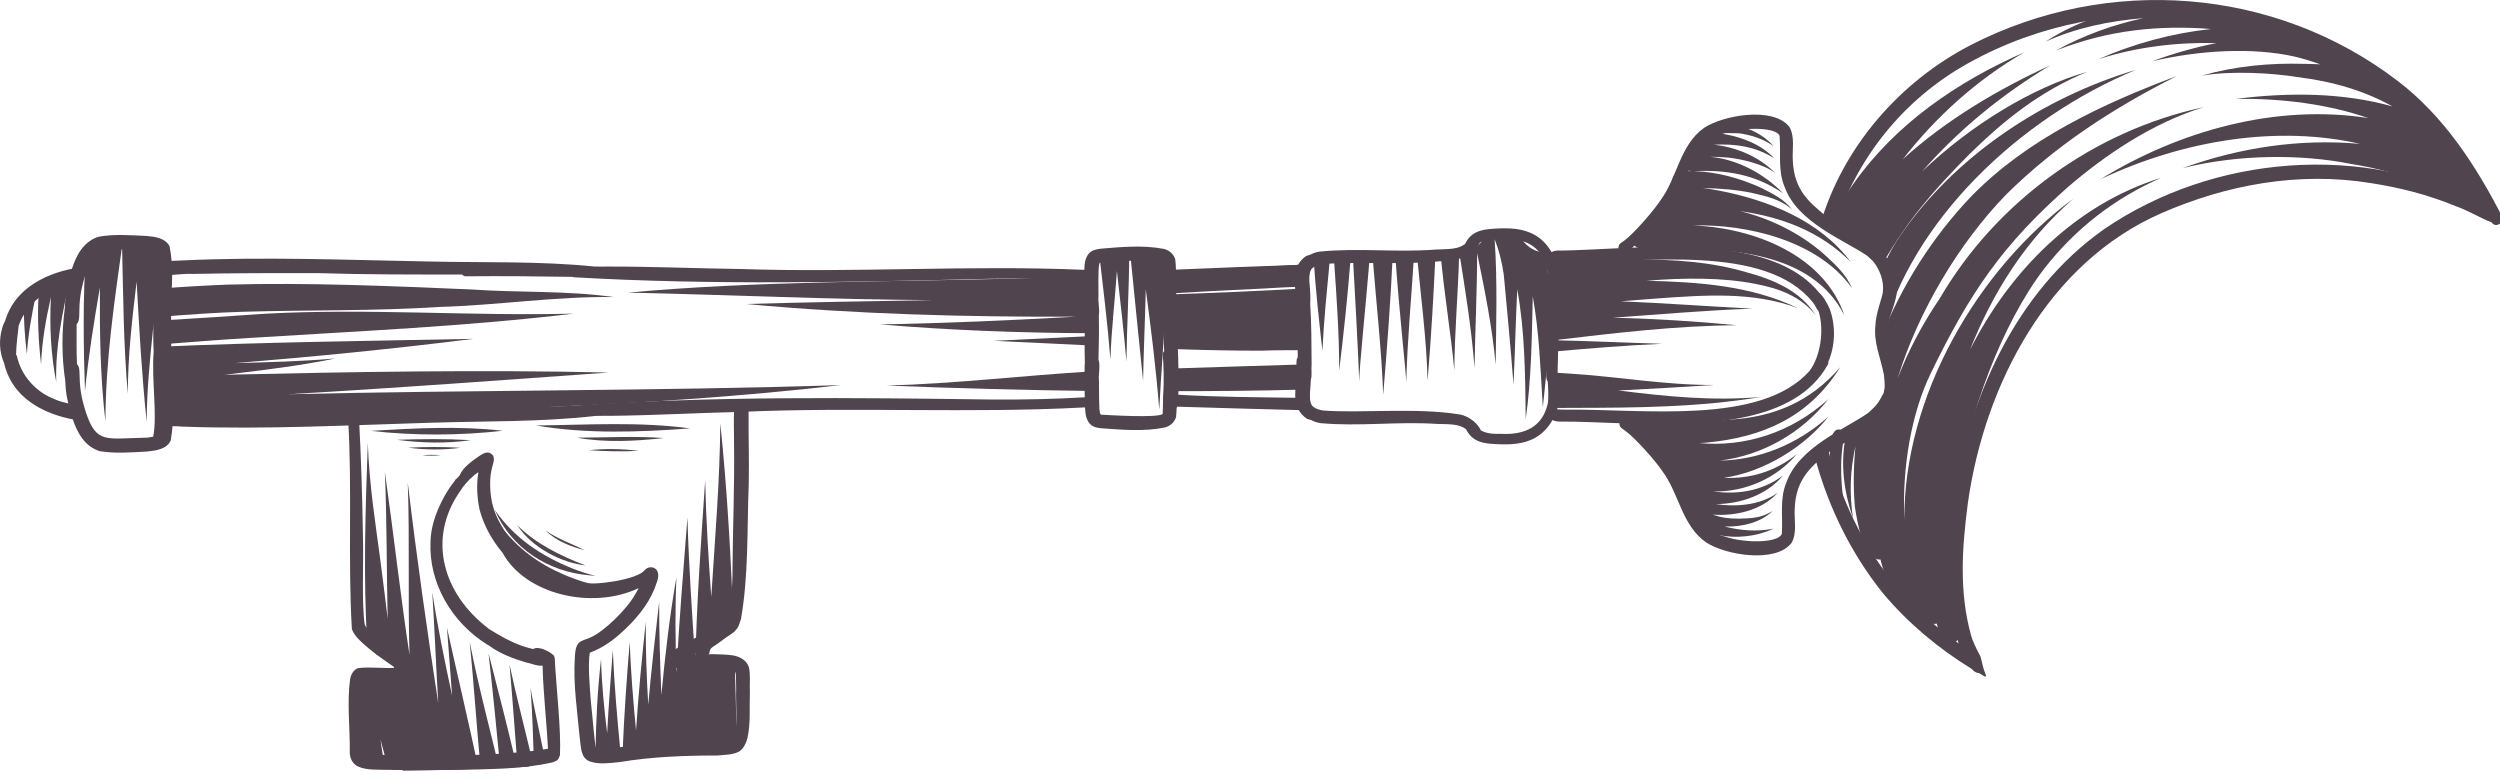 <?xml version="1.0"?>
<svg width="213" height="66" xmlns="http://www.w3.org/2000/svg" xmlns:svg="http://www.w3.org/2000/svg" enable-background="new 0 0 500 500" version="1.1" xml:space="preserve">
 <g class="layer">
  <title>Layer 1</title>
  <g id="OBJECTS">
   <g id="svg_434">
    <path d="m213.16,18.41c-2.23,-4.34 -4.98,-8.56 -8.91,-11.54c-10.46,-7.98 -24.65,-9.02 -36.31,-3.05c-6.09,3.14 -10.94,8.71 -12.86,15.32c0.38,0.18 0.75,0.36 1.11,0.56c1.91,-6.2 5.97,-11.23 11.49,-14.31c12.12,-6.76 27.68,-5.08 37.73,3.97c1.84,1.75 3.53,3.82 4.66,5.67c0.49,0.75 0.91,1.55 1.33,2.34c-10.01,-5.22 -22.81,-4.2 -32.11,2.14c-7.62,5.35 -11.66,14.57 -12.92,23.57c-0.37,2.29 -0.42,4.62 -0.32,6.93c0.06,1.63 0.25,3.29 0.83,4.81c-1.62,-1.15 -2.97,-2.3 -4.35,-3.78c-3.34,-3.57 -5.6,-8.09 -6.81,-12.89c-0.07,0.21 -0.15,0.41 -0.31,0.59c-0.19,0.24 -0.45,0.4 -0.71,0.48c1.14,4.1 3.04,7.97 5.71,11.3c2.13,2.55 4.75,4.74 7.58,6.47c0.14,0.17 0.31,0.3 0.53,0.35c0.02,0 0.04,-0.01 0.06,-0.01c0.17,0.1 0.34,0.2 0.5,0.3c0.06,0.01 0.11,0 0.15,-0.01c-0.05,-0.15 -0.1,-0.29 -0.16,-0.44c-0.11,-0.29 -0.16,-0.59 -0.24,-0.89c-0.03,-0.12 -0.06,-0.25 -0.1,-0.37c-0.37,-0.67 -0.69,-1.39 -0.78,-1.73c-1.03,-3.67 -0.81,-7.37 -0.28,-11.39c1.43,-10.01 6.79,-20.41 16.49,-24.64c5.48,-2.4 11.66,-3.57 17.84,-2.56c2.41,0.38 4.7,0.93 7.27,1.98c1.12,0.4 2.11,1.03 3.03,1.37c0.01,0.03 0.03,0.06 0.05,0.08c0.38,0.4 1.08,-0.14 0.81,-0.62" fill="#50444E" id="svg_435"/>
    <path d="m152.65,46.24c0.48,-0.88 0.2,-1.95 0.26,-2.91c0.08,-1.82 0.71,-2.97 2.22,-4.25c1.57,-1.51 4.9,-2.21 6.04,-4.73c0.2,-0.37 0.34,-0.77 0.4,-1.17c0.29,-1.55 -0.84,-3.34 -0.82,-4.46c-0.16,-1.18 0.68,-2.37 0.86,-3.82c0.04,-0.56 -0.09,-1.12 -0.31,-1.64c0.01,-0.14 -0.04,-0.3 -0.09,-0.43c-1.08,-2.69 -4.57,-3.35 -6.19,-4.88c-1.53,-1.27 -2.17,-2.41 -2.27,-4.23c-0.07,-0.96 0.2,-2.03 -0.29,-2.9c-1.36,-1.77 -5.65,-1.01 -7.28,0.08c-2.06,1.46 -2.27,4.22 -3.7,6.16c-0.54,0.83 -2.24,2.81 -3.1,3.45c-0.17,0.14 -0.43,0.22 -0.47,0.47c-0.02,0.06 -0.02,0.11 -0.01,0.17c-1.81,0.08 -3.5,0.18 -4.92,0.2c-0.25,-0.02 -0.57,0 -0.79,0.13c-0.34,-0.6 -0.82,-1.12 -1.43,-1.46c-1.03,-0.59 -2.24,-0.61 -3.39,-0.54c-0.73,0.04 -1.53,0.12 -2.09,0.65c-0.2,0.2 -0.34,0.42 -0.46,0.66c-0.6,0.44 -1.24,0.43 -2.45,0.47c-3.32,0.27 -6.66,-0.16 -9.96,0.18c-0.32,0.05 -0.57,0.15 -0.8,0.27c-0.17,0.05 -0.35,0.1 -0.39,0.15c-0.26,0.18 -0.47,0.43 -0.63,0.71c-3.46,0.12 -6.91,0.25 -10.36,0.4l-0.04,0c-0.01,-0.3 -0.02,-0.6 -0.06,-0.89c-0.14,-0.45 -0.54,-0.78 -1,-0.88c-1.76,-0.33 -3.59,-0.16 -5.36,-0.01c-0.34,0.05 -0.7,0.11 -0.95,0.36c-0.25,0.25 -0.37,0.62 -0.41,0.97c-0.01,0.14 -0.01,0.27 -0.02,0.4c-0.01,0.02 -0.01,0.05 -0.01,0.07c-9.75,-0.42 -19.51,0.26 -29.25,-0.07c-3.74,-0.05 -7.48,-0.21 -11.21,-0.21c-0.42,0.01 -0.84,0 -1.26,0c-4.69,-0.48 -9.42,-0.32 -14.13,-0.43c-7.01,-0.13 -14.02,-0.42 -21.03,-0.09c-0.29,0.02 -0.58,0.03 -0.88,0.04c-0.04,-0.42 -0.09,-0.83 -0.17,-1.24c-0.36,-0.72 -1.28,-0.83 -2.01,-0.89c-1.34,-0.06 -2.71,-0.17 -4.04,0.07c-1.24,0.39 -1.88,1.51 -2.27,2.73c-2.3,0.46 -4.62,1.66 -5.52,3.94c-0.05,0.16 -0.12,0.33 -0.18,0.51c-0.1,0.19 -0.19,0.39 -0.24,0.6c-0.29,0.97 -0.25,2.06 0.16,2.99c0.06,0.32 0.19,0.64 0.29,0.91c0.92,2.27 3.26,3.44 5.56,3.88c0.41,1.21 1.06,2.33 2.3,2.71c1.34,0.22 2.71,0.1 4.05,0.03c0.72,-0.08 1.64,-0.19 1.99,-0.92c0.08,-0.41 0.12,-0.82 0.16,-1.24c0.29,0.01 0.59,0.01 0.88,0.04c7.01,0.25 14.02,-0.12 21.03,-0.33c4.7,-0.15 9.44,-0.05 14.11,-0.58c0.43,-0.01 0.85,-0.02 1.27,-0.01c3.73,-0.04 7.47,-0.25 11.2,-0.34c9.75,-0.43 19.51,0.15 29.25,-0.38c0,0.03 0,0.05 0.01,0.07c0.01,0.13 0.02,0.27 0.03,0.4c0.04,0.35 0.16,0.71 0.42,0.97c0.25,0.25 0.61,0.31 0.95,0.34c1.78,0.13 3.6,0.29 5.36,-0.06c0.46,-0.1 0.85,-0.44 0.99,-0.89c0.03,-0.26 0.04,-0.53 0.05,-0.79c0.02,-0.03 0.03,-0.06 0.05,-0.1c3.45,0.11 6.9,0.2 10.35,0.29c0.17,0.27 0.38,0.52 0.65,0.7c0.04,0.05 0.21,0.1 0.39,0.14c0.23,0.12 0.48,0.22 0.79,0.27c3.31,0.31 6.65,-0.16 9.97,0.07c1.21,0.03 1.85,0.01 2.45,0.44c0.12,0.24 0.27,0.46 0.47,0.65c0.56,0.53 1.37,0.6 2.1,0.63c1.15,0.06 2.37,0.03 3.38,-0.57c0.6,-0.35 1.08,-0.87 1.42,-1.48c0.22,0.12 0.54,0.14 0.79,0.13c1.42,-0.01 3.11,0.08 4.92,0.14c0,0.06 -0.01,0.11 0.01,0.17c0.05,0.24 0.31,0.33 0.48,0.47c0.87,0.63 2.59,2.59 3.14,3.41c1.45,1.92 1.68,4.68 3.76,6.11c1.64,1.08 5.95,1.8 7.28,0.02m-148.11,-12.28c-1.44,-0.56 -2.75,-1.93 -3.1,-3.64c-0.02,-0.04 -0.05,-0.06 -0.07,-0.09c0.01,-0.83 0.14,-1.75 0.22,-2.47c0.49,-1.43 1.64,-2.56 2.9,-3.07c0.35,-0.19 0.82,-0.31 1.28,-0.44c-0.05,0.23 -0.09,0.45 -0.14,0.66c-0.06,0.45 -0.09,0.91 -0.11,1.36c-0.27,2.04 -0.27,4.14 0.04,6.18c0.02,0.43 0.05,0.86 0.12,1.28c0.04,0.21 0.09,0.43 0.14,0.65c-0.46,-0.12 -0.93,-0.23 -1.28,-0.42m8.51,3.25c-0.28,0.05 -0.62,0.1 -0.61,0.08c-3.44,0.07 -4.21,0.53 -5.11,-2.12c-0.46,-1.43 -0.54,-2.2 -0.56,-3.5c-0.01,-0.18 -0.02,-0.35 -0.11,-0.51c-0.02,-0.05 -0.06,-0.09 -0.1,-0.13c-0.05,-1.11 -0.04,-2.24 -0.03,-3.42c0.04,-0.04 0.09,-0.09 0.11,-0.14c0.08,-0.16 0.1,-0.33 0.11,-0.51c0.01,-1.31 0.07,-2.07 0.51,-3.51c0.88,-2.66 1.66,-2.2 5.1,-2.18c-0.02,-0.02 0.33,0.03 0.6,0.08c0.37,1.67 -0.03,4.52 0.1,6.8c-0.01,0.53 0,1.17 0.03,1.85c0,0 -0.01,0 -0.01,-0.01l0.01,0.01l0,0c-0.19,2.34 0.33,5.43 -0.04,7.21m14.07,-2.07c-3.54,0.03 -7.09,0.09 -10.63,0.04c-0.53,0.05 -1.16,-0.04 -1.75,-0.06c-0.01,-0.71 -0.07,-1.43 -0.14,-2.14c0.01,-2.65 -0.04,-5.38 -0.01,-7.8c0.05,-0.59 0.08,-1.17 0.08,-1.76c0.6,-0.03 1.23,-0.12 1.76,-0.08c3.54,-0.08 7.08,-0.07 10.63,-0.07c4.1,0.13 8.21,0.12 12.31,0.12c0.08,0.09 0.19,0.16 0.34,0.15c3.04,-0.03 6.08,0 9.12,0.05c0,0.01 0.01,0.02 0.01,0.03c11.8,0.69 23.78,0.42 35.63,0.13c2.63,-0.05 5.26,-0.02 7.89,0.11c-0.01,0.83 0,1.67 0.02,2.5c0,0.2 0.01,0.43 0.07,0.63c-0.04,1.31 -0.06,2.62 -0.02,3.92c-0.02,0.15 -0.02,0.3 -0.02,0.43c-0.02,0.83 -0.02,1.67 0.01,2.51c-2.63,0.15 -5.26,0.21 -7.89,0.19c-11.86,-0.16 -23.84,-0.3 -35.63,0.52c0,0 -0.01,0.01 -0.01,0.02c-3.04,0.09 -6.08,0.15 -9.11,0.15c-0.15,-0.01 -0.27,0.06 -0.35,0.16c-4.1,0.04 -8.21,0.07 -12.31,0.25m71.94,0.13c-0.44,0.36 -4.64,0.09 -5.24,0.06c-0.03,-0.02 -0.05,-0.03 -0.06,-0.04c0,0 -0.01,-0.01 -0.01,-0.01c-0.02,-0.06 -0.04,-0.12 -0.05,-0.18c-0.07,-0.4 -0.06,-1.76 -0.07,-2.68c-0.06,-0.46 0.14,-1.3 -0.04,-1.79c0.03,-1.24 0.06,-2.49 0.03,-3.73c0.09,-0.5 -0.08,-1.21 -0.03,-1.63c0,-0.92 -0.03,-2.28 0.05,-2.68c0.01,-0.06 0.02,-0.12 0.04,-0.18c0,0 0.01,-0.01 0.01,-0.01c0.02,-0.01 0.03,-0.02 0.06,-0.04c0.6,-0.04 4.8,-0.35 5.24,0c0.03,0.24 0.04,1.15 0.06,1.62c0.04,0.54 0.06,1.13 0.06,1.69c-0.01,0.4 -0.02,0.8 -0.02,1.2c-0.01,0.22 -0.03,0.43 -0.04,0.61c0.01,0.05 0.02,0.09 0.04,0.13c0.02,0.76 0.06,1.53 0.1,2.3c-0.06,0.06 -0.11,0.14 -0.13,0.24c0.08,0.85 0.13,2.29 0.04,3.5c-0.01,0.47 -0.02,1.38 -0.04,1.62m11.24,-11.66c-0.03,0.7 0.13,1.41 0.16,2.11c0.06,0.51 -0.1,0.52 0.01,1.2c0.02,0.06 0.06,0.09 0.09,0.14c-0.02,1.13 -0.01,2.26 0.01,3.39c-0.03,0.04 -0.06,0.08 -0.08,0.13c-0.1,0.69 0.06,0.69 0.01,1.21c-0.03,0.69 -0.18,1.41 -0.14,2.1c-3.33,-0.05 -6.65,-0.06 -9.97,-0.26c0.09,-2.05 -0.06,-4.09 -0.13,-6.13c-0.01,-0.54 -0.05,-1.07 -0.08,-1.6c0.03,-0.19 0.05,-0.39 0.05,-0.59c-0.03,-0.43 -0.03,-0.87 -0.03,-1.31c3.36,-0.25 6.73,-0.29 10.1,-0.39m17.52,13.35c-0.78,0.03 -1.31,-0.08 -1.67,-0.31c-0.01,-0.02 -0.01,-0.05 -0.02,-0.07c-0.14,-0.26 -0.34,-0.48 -0.56,-0.68c-0.01,-0.01 -0.01,-0.02 -0.02,-0.03c0,0 -0.01,0 -0.02,0c-0.34,-0.28 -0.74,-0.49 -1.18,-0.56c-3.69,-0.61 -8.52,-0.08 -11.68,-0.34c-0.45,-0.1 -0.71,-0.21 -0.89,-0.42c-0.21,-0.36 -0.2,-0.75 -0.13,-1.62c0.02,-0.17 0.02,-0.36 0.03,-0.56c0.13,-0.4 0.02,-0.89 0.07,-1.31c-0.01,-1.72 -0.01,-3.47 -0.12,-5.2c0.03,-0.45 0.01,-0.91 -0.02,-1.3c-0.09,-0.87 -0.1,-1.25 0.11,-1.61c0.17,-0.22 0.43,-0.34 0.88,-0.44c3.16,-0.29 7.99,0.19 11.68,-0.46c0.44,-0.08 0.84,-0.29 1.17,-0.58c0.01,0.01 0.02,0.01 0.02,0.01c0.01,-0.02 0.01,-0.03 0.02,-0.04c0.22,-0.19 0.41,-0.42 0.56,-0.68c0.01,-0.02 0,-0.05 0.01,-0.07c0.36,-0.24 0.89,-0.35 1.67,-0.33c2.08,-0.15 3.58,0.54 4.06,2.49c0.23,0.98 -0.17,3.21 0,4.62c0.02,0.03 0.04,0.06 0.06,0.08c-0.08,1.33 -0.15,2.66 -0.13,4c0.04,0.31 -0.04,0.7 0.15,0.97c0.05,0.76 0.08,1.46 -0.01,1.91c-0.46,1.95 -1.96,2.65 -4.04,2.53m26.65,-11.18c0.18,0.2 0.27,0.52 0.47,0.72c0.52,1.66 0.15,3.89 -0.77,5.11c-4.17,4.66 -14.18,3.21 -20.96,3.29c-0.17,0 -0.36,-0.02 -0.55,-0.02c0.01,-0.03 0.02,-0.06 0.03,-0.09c0.2,-1.04 0.1,-2.1 0.02,-3.17c0.05,-2.93 0.25,-5.87 0.09,-8.81c0.03,-0.19 -0.06,-0.33 -0.2,-0.39c0,-0.01 0,-0.02 -0.01,-0.03c0.19,0 0.39,-0.03 0.55,-0.03c6.96,0.01 17.3,-1.65 21.33,3.42m-7.56,19.92c-1.91,-0.46 -2.55,-2.29 -3.52,-4.57c-1,-1.97 -2.5,-3.68 -4.25,-5.03c6.36,0.18 13.83,-0.09 16.57,-5c0.06,-0.09 0.08,-0.19 0.07,-0.29c0.6,-1.4 0.63,-3.09 0.11,-4.5c-0.2,-0.43 -0.5,-1.03 -0.9,-1.38c-3.2,-3.91 -10.04,-4.07 -15.93,-3.83c1.73,-1.37 3.22,-3.1 4.2,-5.08c0.94,-2.29 1.56,-4.12 3.46,-4.6c1.96,-0.69 5,-0.57 4.91,0.29c0.1,1.41 -0.15,2.87 0.42,4.21c1.09,3.04 5.05,4.51 7.05,5.88c0.22,0.2 0.36,0.33 0.49,0.46c0.55,0.68 0.95,1.66 0.83,2.64c-0.02,0.33 -0.63,1.91 -0.63,2.8c-0.18,1.46 0.45,2.82 0.72,4.22c0.02,0.13 0.1,0.94 0.05,1.16c0.01,-0.06 -0.02,0.19 -0.08,0.43c-0.09,0.12 -0.16,0.26 -0.21,0.38c-0.37,0.64 -0.5,0.74 -1.1,1.29c-1.98,1.39 -5.92,2.91 -6.98,5.96c-0.56,1.34 -0.29,2.81 -0.37,4.21c0.09,0.87 -2.95,1.02 -4.91,0.35" fill="#50444E" id="svg_436"/>
    <path d="m47.13,64.94c0.5,-0.22 0.39,-0.19 0.58,-0.6c0.1,-2.21 -0.31,-5.68 -0.44,-8.11c0.01,-0.13 -0.02,-0.26 -0.08,-0.37c-0.33,-0.35 -1.31,-0.86 -1.76,-0.56c-0.13,-0.03 -0.26,-0.06 -0.36,-0.09c-0.91,-0.24 -1.76,-0.64 -2.73,-1.21c-0.07,-0.05 -0.15,-0.09 -0.23,-0.14c-0.15,-0.09 -0.29,-0.17 -0.45,-0.27c-0.01,0 -0.01,-0.01 -0.02,-0.01c-0.03,-0.02 -0.05,-0.04 -0.06,-0.06c-3.8,-2.9 -5.22,-7.58 -2.4,-11.64c0.24,-0.41 0.74,-1 1.16,-1.33c0.02,-0.01 0.02,-0.03 0.03,-0.05c0.12,-0.09 0.25,-0.18 0.39,-0.27c-0.18,1.05 -0.12,2.15 0.1,3.19c0.36,1.36 1.06,2.61 1.96,3.68c1.94,3.55 7.61,4.89 11.59,3.01c-0.07,0.15 -0.16,0.3 -0.27,0.49c-0.71,1.31 -2.72,3.24 -3.81,3.7c-0.33,0.18 -0.74,0.21 -1.02,0.48c-0.28,0.32 -0.3,0.76 -0.33,1.17c-0.16,2.33 0.21,4.66 0.42,6.98c0.11,0.71 0.06,1.7 0.9,1.96c0.8,0.26 1.67,0.12 2.5,0.04c2.75,-0.46 5.55,-0.56 8.34,-0.56c0.62,-0.07 1.31,-0.04 1.87,-0.36c0.37,-0.26 0.55,-0.7 0.67,-1.11c0.29,-1.29 0.16,-2.64 0.21,-3.96c-0.04,-0.68 0.07,-1.4 -0.08,-2.07c-0.17,-0.59 -0.73,-0.9 -1.3,-1.02c-1.1,-0.16 -2.21,-0.1 -3.33,-0.1c1.15,-0.61 2.35,-1.13 3.38,-1.92c0.41,-0.45 0.35,-0.45 0.57,-1.08c0.66,-3.77 0.51,-7.62 0.66,-11.43c0.05,-2.11 -0.03,-4.23 -0.01,-6.34c0.01,-0.23 -0.02,-0.47 -0.2,-0.63c-0.33,-0.31 -0.93,-0.13 -1.01,0.32c-0.09,1.05 -0.02,2.1 -0.03,3.14c0.05,3.52 -0.1,7.05 -0.13,10.57c0.03,1.74 -0.25,4.07 -0.41,4.4c-0.82,0.65 -2.91,1.58 -4.24,2.4c-0.72,0.4 -1.39,1.31 -0.28,1.7c1.51,0.27 3.77,0 4.72,0.18c0.08,0.02 0.21,0.06 0.27,0.08c0.06,0.03 0.1,0.05 0.12,0.06c0.15,0.16 0.11,0.49 0.13,1.45c-0.04,1.5 0.15,3.03 -0.16,4.12c0,0 0,0 0,0c-0.02,0.04 -0.03,0.08 -0.05,0.11c-0.02,0.06 -0.07,0.14 -0.1,0.2c-0.02,0.02 -0.03,0.04 -0.05,0.05c0,0 0,0 0,0c-2.58,0 -5.18,-0.02 -7.75,0.29c-1.27,0.15 -3.02,0.5 -3.83,0.31c-0.14,-0.5 -0.28,-2.55 -0.43,-3.86c-0.11,-1.4 -0.27,-3.27 -0.1,-4.26c0.02,-0.01 0.05,-0.02 0.08,-0.03c1,-0.38 1.88,-1 2.66,-1.72c1.15,-1.04 2.18,-2.25 2.77,-3.69c0.15,-0.45 0.41,-0.92 0.29,-1.4c-0.13,-0.47 -0.71,-0.56 -1.03,-0.28c-0.02,0.02 -0.05,0.05 -0.11,0.1c-0.4,0.52 -2.04,0.88 -2.93,0.99c-2.12,0.34 -3.9,0.02 -5.51,-0.72c-0.45,-0.19 -0.97,-0.58 -1.44,-1.02c-0.03,-0.29 -0.28,-0.59 -0.55,-0.78c-0.13,-0.12 -0.22,-0.21 -0.3,-0.29c-0.02,-0.02 -0.03,-0.03 -0.04,-0.05c-0.33,-0.33 -0.46,-0.49 -0.77,-0.91c-1.19,-1.75 -1.67,-2.9 -1.6,-5c0.02,-0.29 0.04,-0.5 0.18,-1.07c0.11,-0.38 0.29,-0.89 -0.16,-1.11c0,-0.01 0,-0.01 0,-0.01c-0.04,-0.02 -0.08,-0.04 -0.13,-0.05c-0.35,-0.07 -0.64,0.17 -0.91,0.34c-0.59,0.42 -1.32,0.92 -1.59,1.6c-0.08,0.09 -0.16,0.17 -0.24,0.26c-0.09,0.05 -0.15,0.12 -0.19,0.22c-0.44,0.54 -0.81,1.15 -1.12,1.78c-0.52,1.05 -0.9,2.18 -0.93,3.36c-0.17,3.55 1.82,6.9 4.79,8.76c0.09,0.04 0.17,0.1 0.26,0.16c0.91,0.66 2.02,1.07 3.09,1.39c0.42,0.07 0.97,0.34 1.41,0.27c0,0.06 0,0.11 0,0.17c0.06,2.13 0.38,5.19 0.46,6.91c-0.18,0.03 -0.36,0.06 -0.54,0.09c-3.76,0.57 -12.47,0.68 -15.11,0.3c-0.05,-0.22 -0.33,-4.69 -0.08,-6.18c1.36,0.01 2.74,0.25 4.07,-0.09c0.6,-0.21 0.58,-0.66 0.42,-0.93c-1.32,-1.2 -4.03,-2.98 -4.37,-3.74c-0.29,-1.89 -0.08,-5.25 -0.16,-7.7c-0.05,-3.3 -0.16,-6.6 -0.33,-9.89c-0.02,-0.58 -0.97,-0.57 -0.93,0.04c0.36,5.95 -0.03,11.97 0.32,17.9c0.13,0.38 0.39,0.69 0.67,0.97c0.97,0.94 2.12,1.71 3.03,2.34c-1.05,0.06 -2.12,-0.1 -3.16,0.02c-0.4,0.13 -0.61,0.54 -0.69,0.94c-0.28,2.06 0,4.16 -0.03,6.23c0,0.49 0.22,0.97 0.67,1.2c0.78,0.36 1.67,0.27 2.51,0.3c2.09,0.05 4.17,0.01 6.26,0c2.63,-0.07 5.32,-0.05 7.89,-0.65" fill="#50444E" id="svg_437"/>
    <path d="m167.84,29.81c1.9,-4.79 4.68,-9.31 8.82,-12.89c-8.2,6.04 -14.47,16.87 -14.41,27.38c-0.21,-4.6 0.65,-9.2 2.25,-12.49c3.33,-6.88 6.12,-10.95 11.65,-15.84c3.14,-2.71 7.2,-5.49 11.61,-6.84c-9.33,1.99 -17.7,8.07 -22.5,16.31c-1.45,2.13 -2.66,4.41 -3.58,6.79c1.73,-5.62 5.19,-11.5 9.27,-15.68c4.17,-4.12 9.01,-7.3 14.51,-10.07c-6.33,2.37 -12.72,5.35 -17.51,10.25c-3.27,3.43 -5.92,7.57 -7.68,12.04c2.57,-9.96 11.76,-18.7 21.71,-22.82c-7.93,2.37 -15.38,7.31 -20.11,14.16c-0.53,0.77 -0.96,1.59 -1.34,2.43c1.16,1.9 0.78,3.94 -0.48,5.53c-0.06,0.22 -0.15,0.43 -0.23,0.64c0.89,0.94 1.12,2.32 0.86,3.59c0.08,0.99 -0.02,1.93 -0.64,2.89c-0.44,0.68 -1.02,1.2 -1.67,1.56c-0.03,-0.38 -0.52,-0.63 -0.82,-0.32c-0.21,0.22 -0.25,0.54 -0.31,0.82c-0.45,2.29 -0.13,4.71 0.64,6.9c-0.34,-2.14 -0.23,-4.14 0.2,-6.12c-0.16,1.7 -0.19,3.4 -0.05,5.1c0.16,1.11 0.72,4.67 2.19,4.54c0.01,0.06 0.02,0.12 0.04,0.18c0.34,1.37 1.03,2.61 1.88,3.73c0.36,0.57 1.01,1.19 1.62,1c0.25,0.46 0.79,0.67 1.25,0.55c0.09,0.34 0.17,0.69 0.28,1.03c0.11,0.55 0.76,0.86 1.26,0.57c0.32,-0.19 0.48,-0.6 0.38,-0.96c-0.15,-0.81 -0.13,-0.75 -0.19,-1.78c-0.18,-3.67 -0.09,-7.36 0.32,-11.02c0.54,-5.4 3.5,-13.4 7.13,-18.11c2.67,-3.41 5.96,-5.95 9.93,-7.71c-7.26,2.25 -12.9,7.95 -16.28,14.66" fill="#50444E" id="svg_438"/>
    <path d="m163.78,14.59c3.06,-3.48 6.68,-6.48 10.9,-9.02c-4.33,1.98 -8.85,4.62 -12.55,7.99c2.78,-3.57 6.24,-6.73 10.33,-9.1c-5.69,2.5 -10.99,6.11 -14.59,11.26c-0.83,1.18 -1.59,2.43 -2.24,3.74c0.32,0.2 0.64,0.42 0.95,0.63c0.16,0.02 0.31,0.07 0.47,0.12c1.23,0.23 2.39,0.87 3.14,1.83c0.09,0.12 0.16,0.23 0.24,0.35c2.15,-3.63 4.05,-5.91 7.36,-9.25c3.01,-2.95 6.03,-5.36 10.03,-7.02c-4.69,1.35 -9.85,4.49 -14.04,8.47" fill="#50444E" id="svg_439"/>
    <path d="m210.11,17.36c0.58,0.14 1.23,0.31 1.84,0.55c-0.01,-0.06 -0.02,-0.11 -0.04,-0.17c-0.16,-0.52 -0.31,-1.05 -0.47,-1.58c-0.53,-0.78 -1.06,-1.57 -1.54,-2.39c-0.22,-0.38 -0.44,-0.77 -0.65,-1.16c-0.76,-0.9 -1.54,-1.78 -2.35,-2.63c-1.42,-1.26 -2.9,-2.46 -4.43,-3.6c-0.46,-0.34 -0.92,-0.67 -1.37,-1c-0.83,-0.51 -1.66,-1.04 -2.45,-1.61c-1.4,-0.53 -2.82,-1.01 -4.23,-1.51c-0.68,-0.25 -1.36,-0.5 -2.03,-0.77c-0.42,-0.1 -0.83,-0.19 -1.25,-0.29c-0.57,-0.14 -1.13,-0.28 -1.7,-0.42c-0.07,-0.02 -0.15,-0.03 -0.22,-0.05c-1.06,-0.17 -2.11,-0.33 -3.17,-0.47c-0.39,-0.05 -0.78,-0.1 -1.17,-0.15c-3.93,0.4 -7.75,1.55 -10.6,3.44c2.59,-1.18 5.44,-1.77 8.32,-2c-2.6,0.56 -5.11,1.47 -7.44,2.76c4.48,-1.78 8.84,-2.18 13.22,-1.84c-3.34,0.36 -6.63,1.26 -9.61,2.58c3.24,-1.05 6.67,-1.46 10.07,-1.38c-1.87,0.37 -3.71,0.9 -5.48,1.55c3.99,-0.94 8.53,-1.21 12.14,-0.4c0.76,0.18 1.48,0.41 2.19,0.66c-0.45,-0.02 -0.9,-0.04 -1.35,-0.04c-2.95,-0.09 -5.93,0.19 -8.78,1.01c2.59,-0.45 6.1,-0.22 8.13,0.11c3.2,0.39 5.82,1.21 8.16,2.51c-4.28,-1.21 -8.96,-1.2 -13.32,-0.65c3.96,-0.04 7.79,0.45 11.25,1.64c-7.86,-1.23 -16.09,1.07 -22.8,5.2c7.2,-3.39 15.17,-4.59 22.11,-3c-5.12,-0.47 -10.28,0.31 -15.12,2.06c4.79,-1.19 10.11,-1.2 14.36,-0.35c3.55,0.57 6.57,1.64 9.12,3.24c0.22,0.05 0.44,0.09 0.66,0.15" fill="#50444E" id="svg_440"/>
    <path d="m157.16,37.08c0.01,-0.39 -0.49,-0.65 -0.79,-0.39c-0.31,0.28 -0.35,0.76 -0.42,1.15c-0.23,2.16 0.57,4.27 1.34,6.25c-0.45,-2.38 -0.62,-4.91 -0.13,-7.01" fill="#50444E" id="svg_441"/>
    <path d="m99.3,25.1c0.01,-0.03 0.01,-0.05 0.01,-0.08c2.66,-0.15 5.33,-0.3 8,-0.42c1.39,-0.09 2.78,-0.15 4.18,-0.2c0.02,-0.63 0.07,-1.27 0.17,-1.9c-4.12,0.23 -8.24,0.49 -12.37,0.72c-0.01,-0.62 -0.05,-1.23 -0.09,-1.84c-0.54,0.04 -1.07,0.07 -1.61,0.1c-0.43,0.03 -0.87,0.06 -1.3,0.07c0.35,3.63 0.74,7.25 1.1,10.88c0.05,-2.6 0.17,-5.19 0.23,-7.78c0.44,3.33 0.84,6.42 1.15,10.25c0.14,-3.09 0.45,-6.21 0.52,-9.32c0.06,0.79 0.11,1.58 0.14,2.37c0.02,0.58 0.04,1.18 0.04,1.77c2.65,0.1 5.3,0.16 7.96,0.16c1.31,-0.05 2.64,-0.04 3.98,-0.05c0.01,-0.35 0.02,-0.7 0.04,-1.05c0.03,-0.56 0.07,-1.12 0.11,-1.69c-0.05,-0.85 -0.09,-1.7 -0.07,-2.53c-4.06,0.23 -8.12,0.4 -12.19,0.54" fill="#50444E" id="svg_442"/>
    <path d="m94.6,21.47c-0.1,-0.01 -0.2,-0.03 -0.29,-0.05c0.31,0.02 0.28,0.02 -0.07,-0.03c-0.2,-0.02 -0.43,-0.06 -0.63,-0.13c0.36,3.13 0.75,6.25 1,9.39c0.07,-2.49 0.38,-5.03 0.55,-7.56c0.29,2.57 0.59,5.14 0.81,7.71c0.04,-3.07 0.23,-6.16 0.24,-9.24c-0.54,0.01 -1.08,0 -1.61,-0.09" fill="#50444E" id="svg_443"/>
    <path d="m93.04,29.02c-0.01,-0.13 -0.01,-0.26 -0.02,-0.39c-2.79,0.14 -5.58,0.27 -8.37,0.41c2.8,0.12 5.59,0.27 8.38,0.4c0,-0.14 0.01,-0.28 0.01,-0.42" fill="#50444E" id="svg_444"/>
    <path d="m93.02,28.39c-0.03,-0.91 -0.07,-1.83 -0.12,-2.74c-0.04,-0.71 -0.03,-1.42 -0.02,-2.12c-2.12,0.08 -4.25,0.16 -6.38,0.2c-11.01,0.3 -22.03,0.2 -33.01,1.2c8.66,0.19 17.31,0.59 25.97,0.64c-5.31,0.09 -10.62,0.18 -15.92,0.33c9.37,0.87 18.77,1.12 28.17,1.08c-5.58,0.31 -11.16,0.56 -16.74,0.66c6,0.5 12.03,0.73 18.05,0.75" fill="#50444E" id="svg_445"/>
    <path d="m93.04,32.34c0,-0.23 0,-0.47 0,-0.7c-5.83,0.35 -11.64,1.05 -17.48,1.21c5.81,0.23 11.62,0.39 17.42,0.46c0.03,-0.33 0.05,-0.66 0.06,-0.97" fill="#50444E" id="svg_446"/>
    <path d="m111.36,31.04c-3.97,0.11 -7.95,0.25 -11.92,0.37c-0.03,0.64 -0.09,1.28 -0.18,1.92c3.98,0 7.96,-0.03 11.93,-0.14c0.06,0 0.11,0 0.16,-0.01c-0.01,-0.03 -0.02,-0.07 -0.02,-0.11c0,-0.68 0.01,-1.35 0.03,-2.03" fill="#50444E" id="svg_447"/>
    <path d="m137.88,33.27c2.72,-0.14 5.43,-0.29 8.14,-0.47c-4.16,0.02 -8.27,-0.73 -12.42,-0.98c-0.44,-0.02 -0.87,-0.05 -1.31,-0.08c-0.06,1.02 -0.2,2.05 -0.31,3.02c0.72,-0.01 1.45,-0.01 2.16,-0.01c5.32,-0.01 10.65,-0.05 15.9,-0.93c-4.19,0.37 -8.17,-0.06 -12.16,-0.55" fill="#50444E" id="svg_448"/>
    <path d="m149.58,24.19c1.97,0.38 3.83,1.04 5.11,2.66c-1.28,-2.06 -3.63,-3.05 -5.88,-3.65c-3.07,-0.91 -6.26,-1.1 -9.44,-1.09c-2.42,-0.13 -4.83,-0.15 -7.25,-0.07c0.42,2.16 0.16,4.39 -0.01,6.59c0.1,0.43 0.16,0.88 0.19,1.33c3.1,-0.28 6.2,-0.53 9.31,-0.67c-3.07,-0.09 -6.15,-0.24 -9.23,-0.3c5.18,-0.61 10.36,-1.24 15.59,-1.28c-3.5,-0.34 -7.02,-0.56 -10.54,-0.64c3.96,-0.28 7.92,-0.64 11.89,-0.77c-3.74,-0.2 -7.48,-0.47 -11.22,-0.63c1.02,-0.08 2.04,-0.16 3.06,-0.24c4.02,-0.28 8.2,-0.62 12.03,0.83c-4.02,-1.94 -8.48,-2.23 -12.91,-2.34c3.16,-0.26 6.48,-0.29 9.3,0.27" fill="#50444E" id="svg_449"/>
    <path d="m40.13,24.66c-6.92,-0.29 -13.86,-0.6 -20.79,-0.41c-1.96,0.08 -3.92,0.2 -5.88,0.33c0.03,0.8 0.02,1.61 0,2.43c2.44,-0.2 4.89,-0.38 7.33,-0.45c5.56,-0.16 11.12,-0.05 16.68,-0.41c4.94,-0.14 9.87,-0.91 14.81,-0.84c-4.02,-0.57 -8.1,-0.36 -12.15,-0.65" fill="#50444E" id="svg_450"/>
    <path d="m22.6,26.73c-3.03,0.22 -6.09,0.4 -9.15,0.59c-0.02,0.68 -0.03,1.36 -0.03,2.04c2.64,-0.21 5.27,-0.41 7.91,-0.57c9.2,-0.58 18.41,-0.98 27.56,-2.07c-8.76,0.23 -17.53,-0.47 -26.29,0.01" fill="#50444E" id="svg_451"/>
    <path d="m24.52,33.59c9.12,-0.52 18.24,-1.2 27.35,-1.85c-10.91,-0.25 -21.82,-0.06 -32.73,0.19c3.16,-0.38 6.33,-0.75 9.45,-1.39c-2.85,0.25 -5.72,0.32 -8.58,0.4c6.78,-0.55 13.56,-1.22 20.32,-2.07c-8.97,0.18 -17.95,0.28 -26.91,0.68c0.01,0.62 0.03,1.24 0.08,1.85c0.15,1.59 0.19,3.07 -0.05,4.39c2.15,-0.06 4.3,-0.13 6.46,-0.2c17.25,-0.63 34.56,-0.78 51.73,-2.78c-15.7,0.51 -31.42,0.41 -47.12,0.78" fill="#50444E" id="svg_452"/>
    <path d="m111.92,22.06c0.17,2.62 0.46,5.24 0.75,7.82c0.12,-2.56 0.38,-5.1 0.62,-7.65c-0.5,0.05 -0.96,0.01 -1.37,-0.17" fill="#50444E" id="svg_453"/>
    <path d="m115.07,21.92c-0.47,0.08 -0.94,0.17 -1.41,0.26c0.22,3.13 0.44,6.26 0.44,9.39c0.39,-3.21 0.73,-6.43 0.98,-9.65c0,0 0,0 -0.01,0" fill="#50444E" id="svg_454"/>
    <path d="m118.86,21.53c0.36,5.23 0.96,10.4 0.95,11.06c0.1,-3.72 0.46,-7.45 0.69,-11.19c-0.55,0.04 -1.09,0.09 -1.64,0.13" fill="#50444E" id="svg_455"/>
    <path d="m117.54,21.63c-0.21,0.01 -0.41,0.04 -0.61,0.06c0.31,3.98 0.77,7.97 0.92,11.94c0.33,-4.02 0.64,-8.06 0.82,-12.09c-0.38,0.03 -0.76,0.05 -1.13,0.09" fill="#50444E" id="svg_456"/>
    <path d="m120.7,21.39c0.32,3.69 0.84,7.37 0.93,11.04c0.31,-3.7 0.52,-7.41 0.69,-11.11c-0.54,0.05 -1.1,0.05 -1.62,0.07" fill="#50444E" id="svg_457"/>
    <path d="m131.99,24.54c-0.06,-1 -0.17,-2.03 -0.44,-3c-0.49,-0.08 -0.9,-0.22 -1.33,-0.55c-0.46,-0.36 -0.75,-0.83 -0.88,-1.37c-0.06,0 -0.12,-0.01 -0.18,-0.01c-0.79,0.48 -1.72,0.34 -2.61,0.31c-0.02,0.06 -0.04,0.13 -0.08,0.19c-0.09,0.29 -0.25,0.53 -0.48,0.75c-0.29,0.28 -0.63,0.48 -1.02,0.59c-0.06,0.03 -0.14,0.03 -0.21,0.04c-0.04,0.02 -0.07,0.03 -0.1,0.04c-0.02,0 -0.04,0.01 -0.06,0.01c-0.09,0.02 -0.17,0.03 -0.26,0.04c0.48,3.05 1.01,6.21 1.29,9.76c0.05,-3.25 0.22,-6.52 0.22,-9.77c0.65,3.16 1.29,6.32 1.58,9.5c0.04,-3.56 0.16,-7.14 -0.09,-10.69c0.35,0.88 0.6,1.81 0.78,3.01c0.21,2.22 0.61,6.46 0.83,9.38c0.13,-2.71 0.18,-5.41 0.32,-8.12c0.64,3.49 0.68,7.23 0.72,11.06c0.49,-3.46 0.52,-6.97 0.6,-10.46c0.55,3.05 0.65,6.09 0.86,9.46c0.36,-3.37 0.7,-6.77 0.54,-10.17" fill="#50444E" id="svg_458"/>
    <path d="m123.71,21.64c-0.35,0 -0.69,-0.09 -1,-0.25c0,0.06 0.01,0.12 0.02,0.17c0.32,3.53 0.85,6.58 1.18,9.98c0.02,-3.32 0.33,-6.64 0.41,-9.96c-0.2,0.03 -0.4,0.06 -0.61,0.06" fill="#50444E" id="svg_459"/>
    <path d="m116.11,21.78c-0.07,0 -0.27,0.03 -0.34,0.04c-0.17,0.02 -0.33,0.05 -0.5,0.08c0.19,3.54 0.4,7.09 0.54,10.63c-0.01,-1.21 0.5,-5.86 0.91,-10.82c-0.2,0.02 -0.41,0.04 -0.61,0.07" fill="#50444E" id="svg_460"/>
    <path d="m7.32,21.48c-0.01,0.06 -0.01,0.13 -0.01,0.2c0,0.02 0,0.04 0,0.06c0,0.03 -0.01,0.05 -0.01,0.09c-0.24,3.82 -0.19,7.66 -0.06,11.5c0.29,-2.95 0.76,-5.88 1.27,-8.83c-0.02,3.8 0.03,7.62 0.47,11.4c0.03,-5.29 0.75,-10.08 1.42,-14.92c0.1,4.19 0.12,8.39 0.49,12.58c0,-3.2 0.37,-6.39 0.75,-9.57c0.22,3.99 0.44,7.99 0.86,11.96c0.01,-5.2 1.01,-10.4 1.17,-15.6c-2.17,0.05 -4.53,0.09 -6.35,1.13" fill="#50444E" id="svg_461"/>
    <path d="m5.16,23.88l-0.02,0l-0.05,0c-0.08,-0.01 -0.15,-0.03 -0.23,-0.04c-0.38,0.38 -0.78,0.74 -1.22,1.03c-0.12,0.07 -0.23,0.14 -0.35,0.2c-0.11,1.99 -0.02,3.99 0.21,5.97c0.07,-1.95 0.41,-3.84 0.84,-5.73c-0.13,2.43 -0.01,4.87 0.45,7.24c-0.08,-3.04 0.52,-5.87 1.19,-8.85c-0.25,0.13 -0.53,0.19 -0.82,0.18" fill="#50444E" id="svg_462"/>
    <path d="m2.02,25.63c-0.01,1.52 0.09,3.05 0.27,4.56c0.1,-1.66 0.4,-3.31 0.75,-4.98c-0.33,0.17 -0.67,0.31 -1.02,0.42" fill="#50444E" id="svg_463"/>
    <path d="m144.2,19.21c4.62,-0.14 10.71,1.29 13.58,5.33c-0.5,-1.21 -1.54,-2.12 -2.48,-2.98c-2.02,-1.73 -4.45,-2.93 -7.03,-3.57c3.45,0.49 6.78,1.68 9.41,4.33c-2.62,-3.52 -7.02,-5.27 -11.22,-6.08c-0.46,-0.09 -0.92,-0.16 -1.39,-0.21c1.49,0.01 2.89,0.14 4.17,0.4c1.25,0.29 2.5,0.56 3.44,1.43c-0.62,-0.86 -1.65,-1.35 -2.57,-1.83c-1.8,-0.82 -3.75,-1.38 -5.74,-1.45c0.04,0 0.07,0 0.1,-0.01c2.61,-0.08 5.01,0.25 7.45,1.9c-1.61,-1.66 -3.89,-2.9 -6.22,-3.11c0.52,0 1.05,0.02 1.57,0.07c0.95,0.11 2.92,0.49 3.99,1.32c-1.37,-1.39 -3.3,-2.21 -5.24,-2.42c1.83,-0.09 3.53,0.14 5.15,1.16c-1.11,-1.17 -2.68,-1.78 -4.24,-2.06c-0.63,-0.07 -1.37,-0.21 -1.96,0.07c-0.28,0.2 -0.22,0.58 0.01,0.76c-0.43,0 -0.85,0.05 -1.02,0.45c-0.09,0.32 0.16,0.62 0.47,0.66c-0.47,0.06 -0.98,0.24 -0.86,0.81c0.08,0.27 0.28,0.37 0.51,0.4c-0.2,0 -0.4,0 -0.59,0.01c-1.17,0.02 -1.26,1.11 -0.48,1.4c-0.23,0.03 -0.45,0.08 -0.62,0.25c-0.31,0.3 -0.28,0.81 0.01,1.11c-0.1,0.09 -0.2,0.18 -0.31,0.29c-0.24,0.06 -0.49,0.13 -0.73,0.22c-0.28,0.19 -0.35,0.54 -0.27,0.85c-0.02,0.01 -0.04,0.03 -0.06,0.05c-0.29,0.25 -0.59,0.49 -0.89,0.71c-0.02,0.02 -0.04,0.04 -0.05,0.06c-0.11,0.03 -0.22,0.04 -0.32,0.07c-0.66,0.13 -0.95,1.03 -0.37,1.44c0.63,0.38 1.46,0.19 2.17,0.18c5.52,-0.13 12.82,0.17 15.57,5.65c-1.69,-5.04 -7.57,-7.47 -12.94,-7.66" fill="#50444E" id="svg_464"/>
    <path d="m148.52,10.83c-0.47,-0.14 -3.1,-0.65 -2.24,0.45c0.73,0.12 1.76,0 2.28,0.14c0.95,0.19 1.78,0.48 2.56,1.04c-0.68,-0.78 -1.62,-1.32 -2.6,-1.63" fill="#50444E" id="svg_465"/>
    <path d="m155.78,34c-3.18,2.9 -7.19,4.11 -10.99,3.75c0.21,-0.02 0.41,-0.02 0.61,-0.04c4.85,-0.46 8.74,-2.2 11.39,-6.43c-2.62,3.05 -5.79,4.22 -9.21,4.46c-2.15,0.2 -4.31,0.13 -6.46,0.02c-0.87,0.01 -0.78,-0.14 -1.57,-0.07c-0.47,0.13 -0.78,0.69 -0.55,1.15c0.09,0.27 0.34,0.44 0.6,0.52c0.07,0.02 0.23,0.04 0.35,0.06c0.22,0.05 0.45,0.08 0.67,0.12c-0.13,0.29 -0.13,0.65 0.1,0.9c0.13,0.21 0.37,0.3 0.59,0.39c0.18,0.04 0.36,0.07 0.54,0.11c-0.26,0.26 -0.33,0.68 0.01,1.07c0.25,0.12 0.5,0.22 0.76,0.32c-0.05,0.06 -0.09,0.13 -0.13,0.22c-0.15,0.47 0.07,0.77 0.46,0.95c-0.11,0.15 -0.15,0.35 -0.06,0.53c0.23,0.38 0.64,0.56 1.07,0.67c-0.04,0.07 -0.08,0.16 -0.1,0.28c0,0.27 0.19,0.43 0.41,0.52c-0.3,0.42 -0.04,0.69 0.37,0.89c-0.02,0.06 -0.02,0.14 0,0.2c0.34,0.59 1.17,0.82 1.79,1c1.56,0.31 3.25,0.12 4.69,-0.55c-1.47,0.28 -2.79,0.16 -4.12,-0.16c-0.02,-0.01 -0.03,-0.01 -0.05,-0.02c1.47,0.04 3.04,-0.32 4.07,-1.32c-1,0.62 -1.82,0.62 -2.91,0.65c-0.81,0 -1.42,-0.08 -2.19,-0.34c1.99,0.13 4.15,-0.36 5.54,-1.86c-1.57,1.11 -3.69,1.2 -5.26,0.96c2.14,-0.02 4.33,-0.79 5.71,-2.43c-1.84,1.35 -3.9,1.63 -5.94,1.35c2.69,0.07 5.38,-1.11 7.11,-3.17c-1.87,1.5 -4,2.11 -6.21,2.01c3.46,-0.49 6.93,-2.69 8.92,-5.22c-2.68,2.41 -6.01,3.71 -9.25,3.75c3.61,-0.43 7.01,-2.37 9.24,-5.24" fill="#50444E" id="svg_466"/>
    <path d="m44.83,56.94c-0.01,0.01 -0.01,-0.02 -0.02,-0.03" fill="#50444E" id="svg_467"/>
    <path d="m62.59,56.18c-0.03,0.01 -0.05,0.01 -0.07,0.02c-0.32,0.04 -0.62,0.05 -0.94,0.04c-0.24,0.23 -0.52,0.42 -0.84,0.42c-0.38,-0.01 -0.7,-0.46 -0.46,-0.8c0.04,-0.06 0.08,-0.13 0.14,-0.18c0.01,-0.01 0.01,-0.01 0.02,-0.02c0,-0.21 0.09,-0.42 0.27,-0.53c0.22,-0.14 0.43,-0.29 0.64,-0.44c0.03,-0.02 0.03,-0.02 -0.01,0.01c0.05,-0.04 0.1,-0.08 0.16,-0.12c0.01,-0.02 0.02,-0.02 0.03,-0.03c0.01,-0.01 0.03,-0.02 0.04,-0.03c0.05,-0.04 0.09,-0.07 0.14,-0.11c0.25,-0.3 0.52,-0.6 0.79,-0.89c-0.21,-5.83 -0.53,-11.65 -1.13,-17.46c-0.04,4.94 -0.46,9.87 -0.77,14.8c-0.24,-3.31 -0.45,-6.62 -0.52,-9.93c-0.35,5.16 -0.72,10.34 -0.84,15.52c-0.27,-4.12 -0.56,-8.25 -0.67,-12.37c-0.34,4.41 -0.71,8.82 -0.94,13.24c-0.09,-2.71 -0.12,-5.42 0,-8.13c-0.58,3.32 -0.97,6.67 -1.28,10.03c-0.11,-2.64 -0.2,-5.29 -0.19,-7.94c-0.34,2.91 -0.67,5.83 -0.93,8.76c-0.14,-2.36 -0.23,-4.71 -0.21,-7.07c-0.33,3.08 -0.63,6.18 -0.83,9.28c-0.24,-2.51 -0.45,-5.03 -0.54,-7.55c-0.25,3.09 -0.48,6.2 -0.6,9.31c0.29,-0.02 0.58,-0.03 0.86,-0.05c2.49,-0.14 4.97,-0.3 7.45,-0.46c0.57,-0.04 1.07,0.17 1.47,0.5c-0.02,-0.78 -0.05,-1.57 -0.09,-2.35c-0.04,-1.82 -0.1,-3.64 -0.15,-5.47" fill="#50444E" id="svg_468"/>
    <path d="m52.86,64.02c-0.28,-2.87 -0.53,-5.75 -0.65,-8.63c-0.17,2.36 -0.36,4.72 -0.48,7.08c-0.26,-2.1 -0.47,-4.2 -0.52,-6.32c-0.3,2.64 -0.44,5.31 -0.47,7.98c0.71,-0.03 1.41,-0.07 2.12,-0.11" fill="#50444E" id="svg_469"/>
    <path d="m45.4,64.99c-0.66,-2.8 -1.39,-5.58 -1.99,-8.37c0.26,2.9 0.46,5.82 0.69,8.74c0.31,-0.02 0.62,-0.03 0.93,-0.04c0.11,-0.12 0.24,-0.24 0.37,-0.33" fill="#50444E" id="svg_470"/>
    <path d="m44.04,65.36c-0.75,-3.25 -1.59,-6.48 -2.42,-9.71c0.37,3.26 0.69,6.51 1,9.77c0.48,-0.02 0.95,-0.04 1.42,-0.06" fill="#50444E" id="svg_471"/>
    <path d="m46.11,64.6c0.1,-0.03 0.19,-0.06 0.29,-0.08c-0.61,-3.02 -1.15,-5.45 -1.2,-5.92c0.16,2.1 0.22,4.21 0.29,6.32c0.19,-0.13 0.4,-0.24 0.62,-0.32" fill="#50444E" id="svg_472"/>
    <path d="m38.08,53.47c0.14,1.93 0.29,3.86 0.44,5.8c-0.63,-2.93 -1.24,-5.86 -1.69,-8.81c0.2,3.15 0.32,6.31 0.51,9.47c-0.95,-6.22 -1.82,-12.28 -2.6,-18.82c0.18,4.89 0,9.8 0.15,14.69c-0.75,-4.9 -1.35,-10.29 -2.1,-15.6c0.18,4.17 0.14,8.35 0.24,12.53c-0.18,-1.53 -0.38,-3.11 -0.61,-4.89c-0.42,-3.21 -0.97,-6.55 -1.08,-10.11c-0.21,5.69 -0.4,11.57 -0.04,17.32c0.01,0.01 0.02,0.02 0.03,0.03c0.05,0.04 0.11,0.09 0.16,0.13c0.04,0.03 0.09,0.06 0.13,0.09c0.01,0.01 0.03,0.02 0.04,0.03c0.08,0.05 0.15,0.11 0.2,0.18c0.03,0.03 0.04,0.06 0.06,0.08c0.06,0.05 0.1,0.11 0.14,0.17c0.04,-0.01 0.08,-0.02 0.12,-0.01c0.13,0.01 0.26,0.03 0.38,0.08l0.02,0.01c0.05,0 0.11,0.01 0.16,0.03c0.08,0.03 0.14,0.07 0.2,0.13c0.01,0.01 0.02,0.02 0.03,0.03c0.07,0.05 0.15,0.09 0.23,0.13c0.09,0.06 0.16,0.13 0.22,0.22c0.01,0.02 0,0.04 0.01,0.06c0.02,0.03 0.04,0.06 0.06,0.09c0.06,0.09 0.08,0.21 0.08,0.32c0,0.05 0,0.11 -0.02,0.16c-0.02,0.05 -0.04,0.1 -0.06,0.15c-0.07,0.13 -0.22,0.23 -0.36,0.27c-0.12,0.04 -0.15,0.02 -0.25,0.01c-0.08,0 -0.16,-0.03 -0.23,-0.07c-0.05,-0.03 -0.09,-0.07 -0.13,-0.1c-0.01,-0.01 -0.02,-0.01 -0.02,-0.02c-0.02,-0.01 -0.03,-0.03 -0.04,-0.04c-0.08,0.01 -0.17,0.01 -0.25,0c-0.06,-0.01 -0.12,-0.02 -0.18,-0.03c-0.01,0 -0.12,-0.01 -0.13,-0.02c-0.13,-0.01 -0.27,-0.02 -0.4,-0.02c-0.27,-0.01 -0.54,0 -0.81,0.02c-0.02,0 -0.11,0.02 -0.13,0.02c-0.02,0 -0.04,0 -0.07,0.01c-0.03,1.03 0.04,2.07 0.2,3.1c-0.09,1.68 -0.17,3.37 -0.08,5.05c0.33,-0.09 0.72,-0.13 1.15,-0.05c0.35,0.05 0.69,0.13 1.03,0.2c0.01,0 0.02,0 0.03,0.01c-0.09,-0.5 -0.17,-1 -0.26,-1.49c-0.05,-0.34 -0.09,-0.67 -0.14,-1c0.12,0.46 0.24,0.93 0.37,1.39c0.07,0.27 0.29,0.47 0.55,0.55c0.38,0.07 0.62,-0.03 0.77,-0.21c0.07,0.31 0.14,0.62 0.22,0.92c0.47,-0.01 0.95,-0.02 1.42,-0.02c1.31,-0.02 2.63,-0.05 3.94,-0.1c0.36,-0.01 0.72,-0.03 1.08,-0.04c-0.85,-4.02 -1.81,-8.02 -2.69,-12.03" fill="#50444E" id="svg_473"/>
    <path d="m42.53,65.42c-0.87,-3.61 -1.83,-7.21 -2.51,-10.74c0.35,3.59 0.59,7.21 0.93,10.81c0.53,-0.02 1.06,-0.05 1.58,-0.07" fill="#50444E" id="svg_474"/>
    <path d="m51.46,49.92l-0.01,0c0.25,-0.02 0.5,-0.04 0.75,-0.09c-0.62,0 -1.26,-0.04 -1.9,-0.09c-0.84,-0.21 -1.7,-0.55 -2.19,-0.75c-2.34,-1.01 -3.91,-2.23 -5.4,-4.07c-0.24,-0.31 -0.73,-1.07 -0.99,-1.57c0.01,0.04 0.03,0.08 0.04,0.13c-0.15,-0.27 -0.3,-0.54 -0.45,-0.81c0.29,0.98 0.78,2.08 1.4,3.05c-0.26,0.23 -0.16,0.79 0.29,0.78c0.09,0 0.16,-0.02 0.22,-0.05c0.44,0.58 0.92,1.08 1.42,1.41c-0.09,-0.1 -0.17,-0.22 -0.25,-0.32c1.87,1.66 4.4,2.59 6.92,2.39c0.04,-0.01 0.09,-0.01 0.13,-0.01c0,0 0.01,0 0.02,0" fill="#50444E" id="svg_475"/>
    <path d="m50.29,50.11c0.05,0.01 0.12,0.01 0.16,0c-0.05,0 -0.11,0 -0.16,0" fill="#50444E" id="svg_476"/>
    <path d="m48.81,48.45c-2.64,-1.06 -4.96,-2.56 -6.66,-5.01c1.4,3.27 4.6,5.31 8.1,5.58c0.16,0.02 0.41,0.04 0.5,0.04c-0.67,-0.14 -1.31,-0.37 -1.94,-0.61" fill="#50444E" id="svg_477"/>
    <path d="m44.07,44.75c1.27,1.95 3.83,3.21 5.81,3.42c-2.08,-0.79 -4.24,-1.84 -5.81,-3.42" fill="#50444E" id="svg_478"/>
    <path d="m46.47,45.19c0.9,0.9 2.17,1.39 3.36,1.69c-1.12,-0.55 -2.33,-0.97 -3.36,-1.69" fill="#50444E" id="svg_479"/>
    <path d="m45.67,36.25c4.33,0.74 8.79,0.57 13.12,0.25c-4.36,-0.59 -8.74,-0.3 -13.12,-0.25" fill="#50444E" id="svg_480"/>
    <path d="m49.16,37.29c2.44,0.44 4.96,0.3 7.39,0.03c-2.46,-0.18 -4.93,-0.04 -7.39,-0.03" fill="#50444E" id="svg_481"/>
    <path d="m50.19,38.36c1.4,0.09 2.87,0.14 4.24,0.04c-1.41,-0.15 -2.83,-0.2 -4.24,-0.04" fill="#50444E" id="svg_482"/>
    <path d="m31.58,36.71c3.71,0.42 7.6,0.41 11.25,-0.01c-3.75,-0.43 -7.49,-0.21 -11.25,0.01" fill="#50444E" id="svg_483"/>
    <path d="m34.01,37.55c-0.02,0 -0.03,0 -0.05,0" fill="#50444E" id="svg_484"/>
    <path d="m40.95,37.08c-0.02,0 -0.03,0 -0.05,0" fill="#50444E" id="svg_485"/>
    <path d="m31.76,36.8c0.01,0 0.06,0.01 0.05,0.01c-0.02,-0.01 -0.03,-0.01 -0.05,-0.01" fill="#50444E" id="svg_486"/>
    <path d="m33.45,37.72c0.01,0 -0.02,0 -0.02,0" fill="#50444E" id="svg_487"/>
    <path d="m33.81,37.47c2.07,0.28 4.29,0.33 6.3,0.03c-2.1,-0.12 -4.2,-0.1 -6.3,-0.03" fill="#50444E" id="svg_488"/>
    <path d="m34.77,38.14c1.48,0.2 3.01,0.21 4.47,0.01c-1.49,-0.09 -2.98,-0.08 -4.47,-0.01" fill="#50444E" id="svg_489"/>
    <path d="m35.98,38.79c0.52,0.05 1.08,0.04 1.57,-0.01c-0.52,-0.04 -1.05,-0.04 -1.57,0.01" fill="#50444E" id="svg_490"/>
   </g>
  </g>
 </g>
</svg>